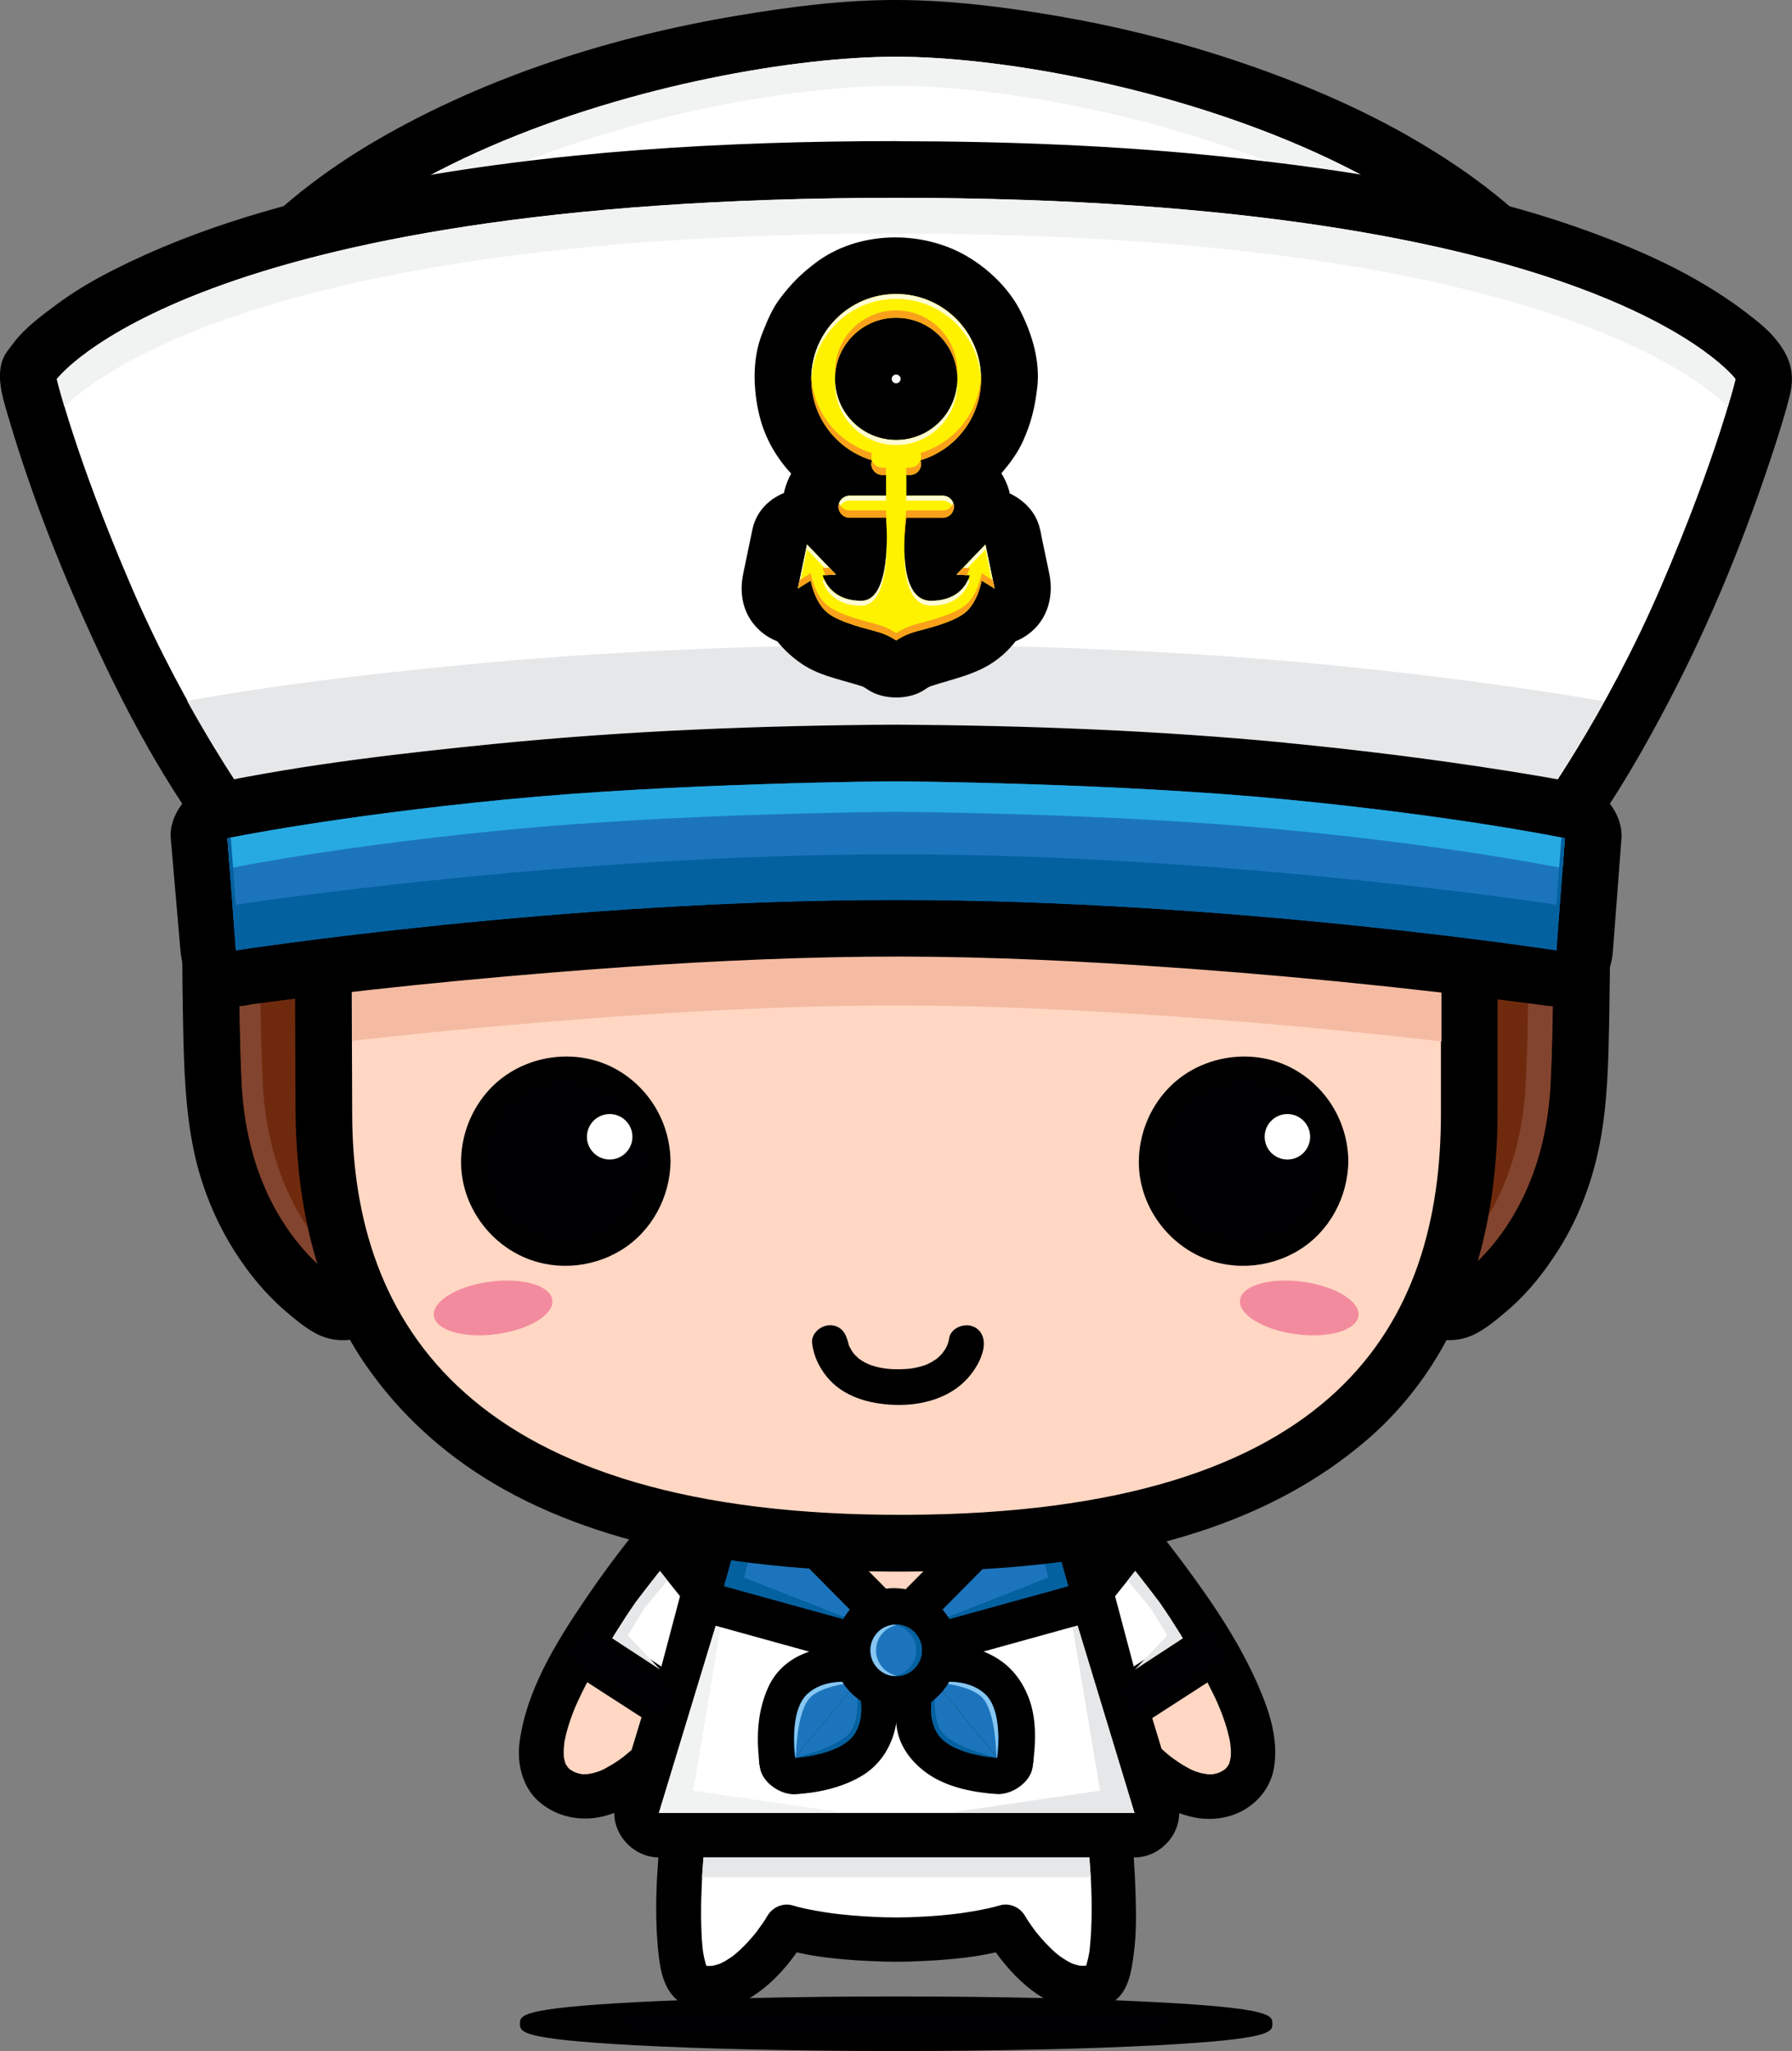 <?xml version="1.0" encoding="UTF-8"?>
<svg id="Layer_1" xmlns="http://www.w3.org/2000/svg" version="1.1" viewBox="0 0 286.05 327.36">
  <rect x="0" y="0" width="286.05" height="327.36" fill="#808080" stroke="none"/>
  <!-- Generator: Adobe Illustrator 29.6.1, SVG Export Plug-In . SVG Version: 2.1.1 Build 9)  -->
  <defs>
    <style>
      .st0 {
        fill: #86c6f2;
      }

      .st1 {
        fill: #ffd7c3;
      }

      .st2 {
        fill: #000002;
      }

      .st3 {
        fill: #fffcd2;
      }

      .st4 {
        fill: #0461a0;
      }

      .st5 {
        fill: #f1f2f2;
      }

      .st6 {
        fill: #f9a11b;
      }

      .st7 {
        fill: #f38b9e;
      }

      .st8 {
        fill: #6f2a0e;
      }

      .st9 {
        fill: #fff;
      }

      .st10 {
        fill: #fdc361;
      }

      .st11 {
        fill: #fde5d2;
      }

      .st12 {
        fill: #82442f;
      }

      .st13 {
        fill: #27aae1;
      }

      .st14 {
        fill: #e6e7e8;
      }

      .st15 {
        fill: #f4bba2;
      }

      .st16 {
        fill: #1c75bc;
      }

      .st17 {
        fill: #fff200;
      }
    </style>
  </defs>
  <g>
    <g>
      <g>
        <g>
          <path class="st10" d="M253.09,70.74c-5.51-44.03-78.47-61.69-110.07-61.69S38.51,26.71,33.01,70.74c-1.99,15.9,18.46,16.75,18.46,16.75l91.58-3.5,91.57,3.5s20.45-.84,18.47-16.75Z"/>
          <path d="M262.13,70.74c-.38-2.92-.79-5.79-1.59-8.63-.77-2.75-1.89-5.41-3.05-8.01-2.07-4.64-5-8.75-8.19-12.67-6.28-7.74-14.61-13.92-23.16-18.95-9.2-5.41-19.21-9.57-29.33-12.94-9.16-3.04-18.56-5.36-28.06-6.99C160.33,1.11,151.76.03,143.21,0c-8.5-.03-17.02,1.07-25.38,2.47-19.89,3.32-39.87,9.61-57.38,19.72-17.06,9.85-33.36,25.43-36.12,45.88-.51,3.8-.72,7.36.4,11.12.96,3.26,2.69,6.04,4.96,8.54,3.31,3.64,8.13,5.94,12.78,7.31,3.4,1,7.02,1.58,10.57,1.44,12.6-.48,25.21-.96,37.8-1.44,15.03-.57,30.07-1.15,45.1-1.72,2.38-.09,4.82-.36,7.19-.27,3.3.13,6.59.26,9.88.38,15.62.6,31.22,1.19,46.84,1.79,11.42.44,22.86.87,34.29,1.31.56.02,1.1-.02,1.66-.08,3.18-.34,6.35-.83,9.38-1.89,4.32-1.51,8.68-3.77,11.69-7.32,3.89-4.59,5.97-10.42,5.28-16.48-.29-2.5-.81-4.55-2.66-6.4-1.68-1.69-4.01-2.65-6.39-2.65s-4.7.96-6.4,2.65c-1.52,1.53-2.91,4.15-2.64,6.4.15,1.35.18,2.7,0,4.05.11-.8.22-1.61.32-2.41-.16,1.08-.43,2.11-.85,3.12.31-.72.61-1.44.91-2.16-.4.92-.9,1.77-1.51,2.57.47-.61.95-1.22,1.41-1.83-.73.93-1.58,1.75-2.52,2.47.62-.47,1.23-.94,1.84-1.41-1.27.95-2.65,1.72-4.11,2.34.72-.3,1.44-.61,2.16-.91-2.41,1.01-4.96,1.65-7.54,2,.8-.11,1.6-.21,2.4-.32-2.15.29-4.25.11-6.41.02-5.95-.22-11.89-.45-17.84-.68-16.4-.62-32.8-1.25-49.19-1.88-5.58-.22-11.17-.43-16.75-.63-1.59-.07-3.15-.14-4.74-.08-12.48.48-24.96.95-37.44,1.43-15.1.57-30.21,1.15-45.32,1.73-3.09.12-6.28.5-9.38.09.81.11,1.61.21,2.41.32-2.59-.35-5.13-.99-7.54-2,.72.31,1.44.61,2.16.91-1.45-.62-2.84-1.39-4.11-2.34.61.47,1.22.95,1.83,1.41-.93-.73-1.78-1.54-2.52-2.47.47.61.94,1.22,1.42,1.83-.6-.8-1.1-1.65-1.51-2.57.31.72.61,1.44.91,2.16-.42-1.01-.69-2.04-.85-3.12.11.8.21,1.61.32,2.41-.18-1.44-.14-2.88.04-4.32-.11.8-.21,1.61-.32,2.41.51-3.74,1.5-7.38,2.95-10.85-.29.72-.6,1.44-.91,2.16,1.64-3.85,3.81-7.44,6.37-10.75-.47.61-.94,1.22-1.41,1.83,3.48-4.46,7.61-8.37,12.08-11.83-.61.47-1.22.95-1.83,1.42,7.64-5.86,16.19-10.44,25.03-14.19-.72.3-1.44.61-2.16.92,14.8-6.24,30.55-10.37,46.45-12.52-.8.11-1.6.21-2.41.32,5.66-.76,11.37-1.27,17.09-1.28,5.71,0,11.43.52,17.09,1.28-.8-.1-1.61-.21-2.41-.32,15.91,2.15,31.68,6.28,46.48,12.52-.72-.31-1.44-.61-2.16-.92,8.86,3.75,17.41,8.33,25.05,14.19-.61-.47-1.22-.94-1.83-1.42,4.54,3.51,8.73,7.48,12.25,12.04-.47-.61-.95-1.22-1.42-1.83,2.49,3.25,4.61,6.77,6.21,10.54-.3-.72-.61-1.44-.91-2.16,1.45,3.47,2.45,7.12,2.96,10.85-.11-.8-.22-1.61-.33-2.41.02.09.02.18.04.27.32,2.5.79,4.53,2.64,6.4,1.7,1.69,4.01,2.65,6.4,2.65s4.71-.96,6.39-2.65c1.52-1.51,2.94-4.17,2.66-6.4Z"/>
        </g>
        <path class="st9" d="M253.09,70.74c-5.51-44.03-78.47-61.69-110.07-61.69S38.51,26.71,33.01,70.74c-1.99,15.9,18.46,16.75,18.46,16.75l91.58-3.5,91.57,3.5s20.45-.84,18.47-16.75Z"/>
        <path class="st14" d="M252.49,67.21c-3.45,9.6-17.87,10.2-17.87,10.2,0,0-37.33-4.8-91.57-4.8s-91.58,4.8-91.58,4.8c0,0-14.42-.59-17.86-10.2-.25,1.16-.44,2.34-.6,3.54-1.99,15.9,18.46,16.75,18.46,16.75l91.58-3.5,91.57,3.5s20.45-.84,18.47-16.75c-.15-1.2-.35-2.38-.6-3.53Z"/>
        <path class="st5" d="M143.01,13.7c31.54,0,104.24,17.59,110.03,61.4.21-1.31.24-2.76.04-4.35-5.5-44.03-78.46-61.69-110.07-61.69S38.51,26.71,33.01,70.74c-.2,1.59-.17,3.04.04,4.35C38.85,31.28,111.48,13.7,143.01,13.7Z"/>
      </g>
      <path class="st9" d="M210.34,38.62c-1.46,3.62-10.55,3.37-20.3-.56-9.74-3.94-16.46-10.06-15-13.69,1.47-3.62,10.56-3.37,20.3.56,9.75,3.94,16.46,10.06,15,13.69Z"/>
      <path class="st9" d="M219.04,41.32c0,1.72-1.4,3.12-3.11,3.12s-3.12-1.39-3.12-3.12,1.39-3.11,3.12-3.11,3.11,1.39,3.11,3.11Z"/>
    </g>
    <g>
      <g>
        <g>
          <path class="st1" d="M105.18,245.46s-27.84,33.07-15.75,40.2c12.08,7.13,28.99-23.77,28.99-23.77l-13.23-16.42Z"/>
          <path d="M102.67,242.95c-3.35,3.99-6.47,8.22-9.39,12.53-4.58,6.77-9.25,14.33-10.34,22.57-.45,3.38.42,7.15,3.05,9.47,3.2,2.83,7.69,3.41,11.65,1.98,4.13-1.49,7.6-4.41,10.62-7.53,3.09-3.18,5.79-6.76,8.3-10.41,1.75-2.55,3.43-5.17,4.92-7.88.84-1.52.48-3.01-.55-4.31-4.41-5.47-8.82-10.95-13.23-16.42-1.22-1.51-3.76-1.26-5.03,0-1.48,1.48-1.21,3.52,0,5.03,4.41,5.48,8.82,10.95,13.23,16.43-.18-1.44-.37-2.88-.55-4.31-.84,1.54-1.76,3.03-2.7,4.51-.97,1.53-1.98,3.04-3.02,4.52-.58.81-1.15,1.61-1.75,2.4-.15.2-.31.4-.46.61.57-.74.04-.04-.07.09-.37.47-.76.95-1.14,1.41-1.37,1.67-2.84,3.26-4.4,4.76-.71.69-1.47,1.34-2.24,1.96-.65.54.62-.47-.04.03-.19.15-.38.29-.57.42-.43.31-.88.6-1.34.88-.38.22-.77.44-1.16.65-.18.09-.38.19-.57.27-.7.32.79-.31.08-.03-.38.15-.76.27-1.15.38-.33.1-1.88.32-.58.17-.38.04-.75.05-1.13.05-.18,0-.37-.02-.56-.04,1.14.1.48.06.2.01-.37-.07-.73-.19-1.09-.32-.68-.24.79.37.13.05-.23-.11-.46-.24-.67-.38-.93-.57.44.43-.18-.12-.23-.2-.43-.43-.62-.67.81.99.14.15-.02-.16-.51-.93.22.75-.1-.27-.1-.3-.16-.61-.21-.92-.12-.65.11.97.04.3-.02-.17-.03-.33-.04-.5-.02-.35-.01-.69,0-1.04.01-.33.21-1.82.02-.52.25-1.72.77-3.41,1.37-5.03.17-.43.34-.85.51-1.28-.42,1.01.19-.43.31-.67.43-.96.91-1.92,1.4-2.86,1.92-3.71,4.17-7.25,6.54-10.7,1.06-1.54,2.15-3.05,3.25-4.54.46-.61.93-1.23,1.4-1.84.1-.14.21-.28.32-.42.42-.54-.54.71-.14.18.22-.29.44-.57.67-.85.69-.88,1.39-1.76,2.11-2.62,1.25-1.48,1.46-3.57,0-5.03-1.28-1.28-3.78-1.48-5.03,0Z"/>
        </g>
        <g>
          <path class="st9" d="M171.56,252.49h-57.01s-11.14,61.8-3.56,64.45c7.57,2.65,14.59-9.42,14.59-9.42,0,0,5.58,1.7,15.24,2h0c.73.03,1.48.04,2.23.04s1.51,0,2.23-.03h0c9.68-.3,15.25-2.01,15.25-2.01,0,0,7.02,12.07,14.59,9.42,7.57-2.65-3.57-64.45-3.57-64.45Z"/>
          <path d="M171.56,248.94h-57.01c-1.47,0-3.16,1.07-3.43,2.61-2.18,12.07-3.94,24.25-5.22,36.45-.77,7.39-1.56,14.99-.92,22.42.21,2.45.5,5.41,1.95,7.51,2.86,4.14,8.76,3.31,12.6,1.06,3.76-2.19,6.94-5.94,9.12-9.68-1.33.54-2.67,1.09-4.01,1.63,5.16,1.57,10.84,1.95,16.19,2.13-1.18-1.19-2.36-2.37-3.55-3.55h0c0,1.98,1.62,3.51,3.55,3.56,1.49.04,2.98.04,4.46,0,1.94-.05,3.56-1.58,3.56-3.56h0c-1.19,1.18-2.37,2.37-3.56,3.55,5.36-.18,11.04-.57,16.19-2.13-1.34-.54-2.68-1.09-4.01-1.63,1.7,2.9,3.97,5.68,6.57,7.83,3.76,3.12,9.91,5.61,14.19,1.96,2.01-1.71,2.43-4.83,2.75-7.27.42-3.12.39-6.29.29-9.43-.25-8.36-1.23-16.7-2.31-24.98-.95-7.2-2.02-14.38-3.23-21.55-.24-1.44-.48-2.89-.74-4.33-.34-1.91-2.63-2.96-4.37-2.48-1.99.55-2.82,2.46-2.48,4.37.69,3.8,1.3,7.61,1.89,11.43.6,3.83,1.16,7.65,1.68,11.49.12.88-.12-.82,0,.06.03.25.07.51.1.76.07.51.13,1.01.19,1.52.15,1.12.29,2.23.42,3.35.27,2.16.51,4.31.73,6.47.75,7.32,1.54,14.88.83,22.23-.03.31-.06.63-.1.94.18-1.38.03-.25-.03.07-.09.55-.21,1.1-.37,1.63-.06.22-.13.43-.21.64-.24.68.46-.97.08-.21-.08.16-.17.31-.27.46-.33.51.76-.83.16-.24-.43.42.93-.61.32-.27-.25.15-.73.25.61-.25-.27.1-.54.16-.81.23-.91.21.77-.05-.14.01-.27.02-.54,0-.8,0-.9-.04.78.15-.11-.02-.35-.07-.69-.18-1.03-.29-.87-.29.68.33-.16-.06-.25-.11-.49-.25-.73-.38-.48-.27-.95-.59-1.4-.91.7.5-.05-.05-.17-.14-.21-.18-.42-.36-.63-.55-.47-.43-.92-.89-1.36-1.35-.53-.56-1.02-1.15-1.5-1.74-.41-.52.46.61-.13-.18-.2-.27-.39-.54-.58-.8-.36-.51-.71-1.03-1.03-1.58-.79-1.35-2.49-2.1-4.01-1.63-1.26.38-2.57.63-3.86.87-.7.12-1.4.23-2.1.34-1.11.16.73-.09-.45.06-.51.07-1.02.12-1.52.18-2.11.23-4.24.36-6.37.43-1.93.07-3.55,1.57-3.55,3.55h0c1.18-1.18,2.37-2.37,3.55-3.54-1.48.04-2.97.04-4.46,0,1.19,1.18,2.37,2.36,3.56,3.55h0c0-1.99-1.62-3.49-3.56-3.56-2.12-.07-4.24-.21-6.36-.43-.38-.04-.77-.08-1.15-.13-.24-.03-.49-.06-.73-.1.36.05.33.05-.09-.01-.7-.1-1.4-.22-2.1-.34-1.29-.23-2.6-.48-3.86-.87-1.52-.46-3.22.29-4.01,1.63-.52.89-1.12,1.73-1.73,2.55-.48.64.51-.64,0,0-.16.19-.31.38-.46.57-.33.4-.69.79-1.04,1.18-.37.4-.76.79-1.16,1.16-.2.19-.42.38-.62.56-.12.11-1.09.86-.38.33-.45.33-.92.63-1.4.91-.24.14-.49.26-.73.38-.83.41.7-.25-.16.06-.25.09-.51.16-.77.23-.18.05-1.07.18-.1.06-.27.03-.54.04-.8.04-.18,0-.36,0-.54-.03.49.08.54.08.13,0-.71-.14-1.32-.57-.21.02-.62-.32.76.67.32.27-.57-.53.36.53.2.31-.12-.17-.21-.35-.31-.54-.39-.75.34.89.09.21-.09-.21-.15-.42-.22-.64-.16-.53-.27-1.08-.37-1.63-.05-.32-.21-1.46-.02-.07-.04-.31-.07-.62-.11-.94-.07-.74-.12-1.49-.15-2.25-.17-3.56-.02-7.15.21-10.71.26-4.22.68-8.43,1.14-12.64.24-2.15.5-4.3.78-6.46.07-.51.13-1.02.2-1.52.04-.25.07-.51.1-.76.12-.88-.11.82.01-.06.14-1.06.29-2.13.44-3.19.84-6,1.78-11.98,2.81-17.95.1-.59.21-1.19.31-1.78-1.14.87-2.29,1.74-3.42,2.61h57.01c4.58,0,4.58-7.11,0-7.11Z"/>
        </g>
        <g>
          <path class="st2" d="M201.89,323c0,1.74-26.34,3.15-58.84,3.15s-58.83-1.41-58.83-3.15,26.34-3.14,58.83-3.14,58.84,1.41,58.84,3.14Z"/>
          <path d="M143.05,327.36c-15.73,0-30.53-.33-41.67-.92-18.38-.99-18.38-2.12-18.38-3.44s0-2.45,18.38-3.43c11.14-.59,25.94-.92,41.67-.92s30.53.33,41.67.92c18.38.98,18.38,2.12,18.38,3.43s0,2.45-18.38,3.44c-11.14.59-25.94.92-41.67.92ZM88.79,323c7.71.97,26.71,1.94,54.26,1.94s46.55-.97,54.27-1.94c-7.71-.96-26.72-1.93-54.27-1.93s-46.55.97-54.26,1.93Z"/>
        </g>
        <g>
          <path class="st1" d="M181.24,245.46s27.84,33.07,15.76,40.2c-12.08,7.13-28.99-23.77-28.99-23.77l13.23-16.42Z"/>
          <path d="M178.72,247.98c.96,1.13,1.88,2.31,2.78,3.47.4.52-.55-.72-.14-.18.11.14.21.28.32.42.23.29.45.59.68.89.53.71,1.06,1.42,1.58,2.14,1.14,1.56,2.25,3.15,3.34,4.76,2.33,3.48,4.52,7.08,6.36,10.84.22.43.43.87.62,1.31.11.25.72,1.69.3.67.38.9.72,1.82,1.02,2.75.26.8.48,1.6.66,2.42.08.38.15.77.21,1.15-.2-1.29,0,.19.02.52.02.35.02.69,0,1.04,0,.17-.02.34-.04.5-.06.66.14-.96.04-.3-.05.31-.13.62-.21.92-.3,1.03.39-.67-.1.27-.15.3-.82,1.19-.02.16-.18.25-.4.46-.62.67-.59.55.75-.47-.17.12-.17.11-.33.2-.5.29-.85.46.52-.18-.05.04-.35.14-.72.24-1.09.32-.26.05-.95.12.2-.01-.19.02-.38.02-.56.04-.38.01-.76-.01-1.13-.05,1.28.12-.24-.07-.59-.17-.39-.1-.77-.24-1.15-.38-.71-.27.78.34.08.03-.2-.09-.38-.18-.58-.27-.87-.45-1.7-.97-2.49-1.53-.19-.13-.39-.28-.57-.42-.67-.49.62.5-.04-.03-.39-.3-.76-.62-1.13-.95-.83-.72-1.61-1.49-2.38-2.27-1.52-1.56-2.92-3.21-4.27-4.91-.11-.13-.65-.83-.07-.09-.16-.2-.31-.4-.47-.61-.3-.4-.6-.8-.9-1.21-.61-.84-1.21-1.68-1.79-2.53-.95-1.4-1.87-2.81-2.76-4.24-.7-1.13-1.39-2.28-2.03-3.44-.19,1.43-.36,2.87-.55,4.31,4.41-5.48,8.82-10.95,13.23-16.43,1.22-1.5,1.47-3.55,0-5.03-1.26-1.26-3.81-1.51-5.03,0-4.4,5.47-8.81,10.95-13.22,16.42-1.04,1.29-1.39,2.79-.56,4.31,2.82,5.14,6.23,10.03,9.94,14.57,4.88,5.99,12.67,13.96,21.26,11.61,3.65-1,6.6-3.98,7.22-7.76.61-3.78-.31-7.54-1.68-11.05-3.01-7.7-7.69-14.68-12.59-21.28-1.72-2.31-3.48-4.62-5.34-6.83-1.25-1.48-3.75-1.28-5.03,0-1.45,1.46-1.24,3.55,0,5.03Z"/>
        </g>
        <g>
          <g>
            <polygon class="st11" points="169.65 251.74 143.25 251.74 143.03 251.74 116.63 251.74 105.18 289.36 143.03 289.36 143.25 289.36 181.09 289.36 169.65 251.74"/>
            <path d="M169.65,244.63h-53.02c-3.23,0-5.93,2.18-6.85,5.22-3.65,11.99-7.3,23.97-10.94,35.96-.17.55-.33,1.1-.5,1.66-1.36,4.44,2.32,8.99,6.85,8.99h75.91c4.53,0,8.2-4.55,6.85-8.99-3.64-12-7.29-23.99-10.93-35.97-.17-.55-.33-1.11-.5-1.65-1.12-3.7-4.94-6.02-8.75-4.97-3.66,1.01-6.09,5.04-4.96,8.75,3.65,11.99,7.29,23.98,10.93,35.97.17.55.34,1.1.51,1.65,2.29-3,4.57-5.99,6.85-8.99h-75.91c2.28,3,4.57,6,6.85,8.99,3.65-11.98,7.3-23.97,10.94-35.96.16-.55.33-1.11.5-1.66-2.29,1.74-4.57,3.48-6.85,5.22h53.02c3.87,0,7.11-3.23,7.11-7.11s-3.24-7.11-7.11-7.11Z"/>
          </g>
          <polygon class="st9" points="169.65 251.74 143.25 251.74 143.03 251.74 116.63 251.74 105.18 289.36 143.03 289.36 143.25 289.36 181.09 289.36 169.65 251.74"/>
        </g>
        <polygon class="st5" points="116.14 253.23 105.18 289.36 135.01 289.36 110.66 285.8 116.14 253.23"/>
        <polygon class="st14" points="170.12 253.23 181.09 289.36 151.26 289.36 175.61 285.8 170.12 253.23"/>
        <polygon class="st14" points="174.11 299.61 112.05 299.61 112.31 296.44 173.85 296.44 174.11 299.61"/>
        <path class="st9" d="M96.79,263.02l8.16,5.33,3.6-13.58-3.21-4.03s-3.75,4.65-5.53,7.44c-1.78,2.79-3.02,4.85-3.02,4.85Z"/>
        <path class="st9" d="M189.76,263.02l-8.16,5.33-3.6-13.58,3.21-4.03s3.75,4.65,5.53,7.44c1.78,2.79,3.02,4.85,3.02,4.85Z"/>
        <g>
          <rect class="st2" x="95.85" y="257.15" width="6.91" height="19.73" transform="translate(-178.87 205.57) rotate(-57.14)"/>
          <path d="M105.96,276.39l-17.93-11.58,4.63-7.16,17.93,11.58-4.63,7.16ZM90.26,264.33l15.22,9.83,2.88-4.46-15.22-9.83-2.88,4.45Z"/>
        </g>
        <g>
          <rect class="st2" x="177.37" y="263.56" width="19.73" height="6.91" transform="translate(-114.92 144.3) rotate(-32.86)"/>
          <path d="M180.58,276.39l-4.63-7.16,17.93-11.58,4.62,7.16-17.93,11.58ZM178.18,269.7l2.88,4.46,15.22-9.83-2.87-4.45-15.23,9.83Z"/>
        </g>
        <polygon class="st14" points="105.34 250.74 101.39 255.82 97.71 261.48 105.4 266.51 100.22 261.02 102.85 256.72 106.53 252.26 105.34 250.74"/>
        <polygon class="st14" points="181.21 250.74 185.15 255.82 188.83 261.48 181.14 266.51 186.32 261.02 183.7 256.72 180.01 252.26 181.21 250.74"/>
      </g>
      <g>
        <path class="st1" d="M160.79,239.96c0,9.79-7.94,17.74-17.74,17.74s-17.74-7.95-17.74-17.74,7.94-17.74,17.74-17.74,17.74,7.94,17.74,17.74Z"/>
        <path d="M157.56,239.96c-.05,5.18-2.74,9.86-7.19,12.53-4.49,2.68-10.15,2.57-14.65,0-4.47-2.57-7.13-7.42-7.19-12.53-.05-5.16,2.81-9.91,7.19-12.53,4.49-2.69,10.16-2.57,14.65,0,4.47,2.56,7.14,7.42,7.19,12.53.04,4.16,6.5,4.17,6.47,0-.07-6.27-2.86-12.35-7.79-16.28-5.17-4.12-11.82-5.58-18.27-4.08-5.97,1.39-11.2,5.76-13.81,11.27-2.86,6-2.66,12.86.29,18.78,4.31,8.63,14.46,12.81,23.66,10.66,9.31-2.17,15.81-10.95,15.91-20.35.03-4.17-6.43-4.17-6.47,0Z"/>
      </g>
    </g>
    <g>
      <g>
        <g>
          <g>
            <polygon class="st11" points="119.21 240.31 115.59 253.16 138.11 259.38 119.21 240.31"/>
            <path d="M112.97,238.59c-1.2,4.28-2.4,8.56-3.61,12.84-.96,3.39,1.14,7.02,4.51,7.95,7.5,2.07,15.01,4.15,22.51,6.23,6.27,1.73,10.84-6.22,6.29-10.8-6.3-6.36-12.6-12.72-18.9-19.07-2.48-2.5-6.66-2.48-9.14,0-2.49,2.5-2.47,6.64,0,9.14,6.3,6.36,12.6,12.71,18.91,19.07,2.1-3.59,4.19-7.2,6.29-10.79-7.5-2.08-15.01-4.15-22.51-6.23,1.5,2.65,3.01,5.3,4.51,7.95,1.21-4.28,2.41-8.56,3.61-12.85.95-3.39-1.13-7.02-4.51-7.95-3.41-.94-6.99,1.13-7.96,4.52Z"/>
          </g>
          <polygon class="st16" points="119.21 240.31 115.59 253.16 138.11 259.38 119.21 240.31"/>
        </g>
        <polygon class="st4" points="138.11 259.38 115.59 253.16 119.21 240.31 121.25 242.34 118.77 251.79 138.11 259.38"/>
      </g>
      <g>
        <g>
          <g>
            <polygon class="st11" points="166.89 240.31 170.51 253.16 147.99 259.38 166.89 240.31"/>
            <path d="M160.66,242.03c1.2,4.28,2.41,8.56,3.61,12.85,1.51-2.65,3.01-5.3,4.51-7.95-7.5,2.08-15,4.15-22.51,6.23,2.1,3.6,4.19,7.2,6.28,10.79,6.31-6.36,12.6-12.71,18.91-19.07,2.48-2.5,2.5-6.64,0-9.14-2.48-2.48-6.66-2.5-9.14,0-6.3,6.36-12.6,12.71-18.9,19.07-4.54,4.58.02,12.53,6.29,10.8,7.5-2.08,15.01-4.16,22.51-6.23,3.38-.93,5.47-4.55,4.51-7.95-1.2-4.28-2.41-8.56-3.61-12.84-.95-3.39-4.54-5.45-7.96-4.52-3.38.93-5.46,4.56-4.51,7.95Z"/>
          </g>
          <polygon class="st16" points="166.89 240.31 170.51 253.16 147.99 259.38 166.89 240.31"/>
        </g>
        <polygon class="st4" points="147.99 259.38 170.51 253.16 166.89 240.31 164.85 242.34 167.33 251.79 147.99 259.38"/>
      </g>
    </g>
    <g>
      <g>
        <g>
          <path class="st11" d="M38.99,109.79s-1.56,39.07-.42,62.99c1.15,23.93,16.3,32.18,16.3,32.18v-70.21l-15.89-24.96Z"/>
          <path d="M29.95,109.79c-.72,17.95-1.09,35.94-.72,53.9.14,6.66.33,13.33,1.69,19.88,1.17,5.64,3.42,11.25,6.51,16.11,2.18,3.43,4.84,6.73,7.93,9.4,1.53,1.32,3.16,2.71,4.95,3.69,5.97,3.27,13.61-.81,13.61-7.81v-70.13c0-3.04-1.45-4.98-2.93-7.32-1.85-2.9-3.7-5.8-5.55-8.71-2.88-4.52-5.76-9.04-8.63-13.57-2.64-4.15-8-5.81-12.38-3.24-4.13,2.42-5.89,8.21-3.24,12.38,5.29,8.32,10.58,16.64,15.88,24.96-.42-1.52-.83-3.04-1.24-4.56v70.21c4.53-2.6,9.07-5.21,13.61-7.81-.72-.4-1.4-.9-2.05-1.41.61.47,1.22.94,1.83,1.42-2.16-1.68-4.06-3.65-5.74-5.81.47.61.94,1.22,1.41,1.84-1.99-2.6-3.62-5.44-4.91-8.46.29.72.6,1.44.91,2.16-1.61-3.83-2.63-7.84-3.19-11.94.11.8.21,1.61.32,2.41-.76-5.93-.7-12.01-.79-17.98-.08-6.15-.05-12.31.02-18.46.11-9.37.34-18.74.66-28.1.04-1.01.07-2.02.12-3.03.2-4.93-4.27-9.04-9.05-9.04-5.08,0-8.84,4.12-9.04,9.04Z"/>
        </g>
        <path class="st8" d="M38.99,106.3s-1.56,42.56-.42,66.48c1.15,23.93,16.3,32.18,16.3,32.18v-70.21l-15.89-28.46Z"/>
        <path class="st12" d="M41.94,172.78c-.89-18.58-.14-48.4.23-60.79l-3.17-5.69s-1.56,42.56-.42,66.48c1.15,23.93,16.3,32.18,16.3,32.18v-2.48c-4.53-3.96-12.14-13.02-12.94-29.7Z"/>
      </g>
      <g>
        <g>
          <path class="st11" d="M247.1,109.79s1.57,39.07.41,62.99c-1.14,23.93-16.29,32.18-16.29,32.18v-70.21l15.88-24.96Z"/>
          <path d="M238.05,109.79c.72,17.95,1.09,35.94.72,53.9-.09,4.55-.13,9.15-.71,13.67.11-.8.22-1.61.32-2.41-.55,4.11-1.58,8.11-3.18,11.94.3-.73.61-1.44.91-2.16-1.29,3.01-2.92,5.85-4.91,8.46.47-.62.94-1.22,1.42-1.84-1.67,2.15-3.58,4.13-5.73,5.81.61-.47,1.22-.94,1.83-1.42-.66.5-1.33,1.01-2.06,1.41,4.54,2.6,9.08,5.21,13.62,7.81v-70.21c-.42,1.52-.83,3.04-1.24,4.56,5.29-8.32,10.59-16.64,15.88-24.96,2.65-4.16.88-9.96-3.25-12.38-4.38-2.56-9.74-.91-12.38,3.24-3.28,5.17-6.58,10.34-9.87,15.5-1.77,2.78-3.54,5.56-5.3,8.34-1.11,1.75-1.95,3.44-1.95,5.69v70.21c0,7,7.64,11.08,13.61,7.81,1.84-1.01,3.5-2.44,5.07-3.79,3.19-2.75,5.87-6.2,8.09-9.75,3.16-5.06,5.33-10.91,6.44-16.77,1.28-6.65,1.37-13.45,1.5-20.2.33-17.48-.05-35.01-.75-52.48-.2-4.93-3.96-9.04-9.04-9.04-4.78,0-9.24,4.12-9.05,9.04Z"/>
        </g>
        <path class="st8" d="M247.1,106.3s1.57,42.56.41,66.48c-1.14,23.93-16.29,32.18-16.29,32.18v-70.21l15.88-28.46Z"/>
        <path class="st12" d="M247.1,106.3l-3.74,6.71c.38,12.94,1.07,41.68.2,59.77-.76,15.96-7.76,24.94-12.33,29.16v3.02s15.15-8.25,16.29-32.18c1.15-23.92-.41-66.48-.41-66.48Z"/>
      </g>
    </g>
    <g>
      <g>
        <path class="st11" d="M56.22,91.8c-.32,12.43,0,85.92,0,85.92,0,33.39,18.71,64.35,88.44,64.06,69.02-.29,85.35-30.67,85.35-64.06v-85.92H56.22Z"/>
        <path d="M47.17,91.8c-.36,14.6-.15,29.22-.12,43.83.02,13.75.06,27.5.12,41.25.06,14.32,2.91,28.93,11.16,40.91,5.35,7.77,12.31,14.12,20.41,18.94,9.33,5.55,19.95,8.99,30.56,11.05,14.28,2.77,28.96,3.45,43.47,2.87,12.94-.52,26.11-2.13,38.46-6.12,9.93-3.21,19.15-7.96,27.06-14.79,6.1-5.26,11.12-12.07,14.35-19.44,3.55-8.1,5.41-16.4,6.12-25.21.32-3.86.29-7.73.29-11.6v-81.69c0-4.93-4.11-9.05-9.04-9.05H56.22c-4.94,0-9.05,4.12-9.05,9.05s4.12,9.05,9.05,9.05h173.79c-3.02-3.02-6.03-6.03-9.05-9.05v77.12c0,6.79.16,13.6-.73,20.34.12-.8.21-1.6.33-2.4-.74,5.45-2.07,10.81-4.2,15.88.31-.72.61-1.45.91-2.16-1.67,3.95-3.82,7.67-6.43,11.07.47-.61.94-1.22,1.42-1.83-2.62,3.36-5.64,6.34-8.99,8.96.61-.47,1.22-.94,1.83-1.41-4.32,3.34-9.1,6-14.12,8.14.72-.31,1.44-.61,2.16-.92-8.57,3.61-17.7,5.69-26.89,6.94.8-.1,1.6-.22,2.4-.32-16.24,2.17-33.04,2.19-49.3.05.81.11,1.61.22,2.41.33-9.36-1.26-18.65-3.38-27.39-7.04.72.3,1.45.61,2.17.91-5.25-2.22-10.26-5-14.79-8.47.61.47,1.22.94,1.84,1.42-3.53-2.73-6.72-5.87-9.46-9.39.47.61.94,1.22,1.41,1.83-2.69-3.49-4.91-7.31-6.63-11.36.3.72.61,1.44.91,2.16-2.11-5.02-3.46-10.32-4.2-15.71.11.8.22,1.6.32,2.4-.6-4.53-.67-9.06-.69-13.62-.02-6.28-.05-12.56-.06-18.84-.05-17.53-.1-35.06-.04-52.59.01-3.82.02-7.65.12-11.47.12-4.93-4.21-9.05-9.05-9.05s-8.92,4.12-9.05,9.05Z"/>
      </g>
      <path class="st1" d="M56.22,91.8c-.32,12.43,0,85.92,0,85.92,0,33.39,18.71,64.35,88.44,64.06,69.02-.29,85.35-30.67,85.35-64.06v-85.92H56.22Z"/>
    </g>
    <g>
      <g>
        <g>
          <g>
            <g>
              <g>
                <path class="st11" d="M126.93,280.51s0,.04,0,.04c0,0,7.53-.4,9.62-4.03,1.74-3.03.57-6.74.13-7.89l-9.76,11.88Z"/>
                <path d="M121.32,282.05s0,.03,0,.05c.37,2.41,3.26,4.4,5.61,4.27,3.59-.2,7.34-1.02,10.47-2.83,5.7-3.29,7.06-10.57,4.89-16.44-.73-1.95-1.97-3.49-4.06-4.06-1.85-.5-4.38-.05-5.66,1.5-3.25,3.95-6.51,7.91-9.76,11.87-2.01,2.45-2.41,5.82,0,8.23,2.07,2.08,6.21,2.45,8.22,0,3.26-3.96,6.51-7.92,9.76-11.87-3.25-.86-6.48-1.72-9.72-2.57.23.61.4,1.24.54,1.88.35,1.59-.05-.94.02.18.04.4-.12,2.13.12.38-.05.39-.66,1.99-.03.57-.1.21-.21.41-.34.6.67-.82.81-1.01.43-.56-.32.37-1.38,1.07.17-.05-.38.27-.79.48-1.2.69-.88.45,1.49-.56.09-.04-.35.13-.71.24-1.07.34-.67.19-1.34.33-2.03.46-.28.05-.57.09-.86.14,2.22-.32,1.19-.16.69-.1-.23.03-.46.04-.69.05,1.87,1.43,3.74,2.85,5.61,4.27v-.04c-.48-3.14-4.37-4.83-7.16-4.06-3.32.91-4.54,4.02-4.06,7.15Z"/>
              </g>
              <g>
                <path class="st11" d="M126.93,280.5h-.04s-1.06-7.46,2.08-10.22c2.63-2.29,6.5-1.86,7.72-1.65l-9.76,11.87Z"/>
                <path d="M126.93,274.69s-.03,0-.04,0c1.87,1.42,3.73,2.84,5.61,4.26.46,3.32.07.1.05-.72-.02-.69,0-1.39.05-2.08.03-.47.25-1.91-.05.12.07-.48.18-.95.31-1.41.13-.46.71-1.72-.09.08.14-.34.33-.64.54-.94-.66.81-.8,1.01-.4.58.38-.34.24-.25-.39.26.21-.14.42-.27.64-.38,1.12-.63-1.26.44-.06.04.43-.15.88-.23,1.34-.31-1.89.32-.45.1.02.08.36,0,.72.01,1.08.03.16.01.31.03.46.04.95.1-1.66-.24-.84-.11-.85-3.24-1.71-6.48-2.57-9.72-3.25,3.96-6.51,7.92-9.76,11.87-2.01,2.45-2.4,5.82,0,8.23,2.08,2.08,6.21,2.45,8.23,0,3.25-3.96,6.5-7.91,9.76-11.87,1.36-1.64,2.09-3.5,1.5-5.65-.49-1.79-2.12-3.75-4.06-4.06-5.81-.95-12.94.31-15.64,6.29-1.83,4.06-1.92,8.4-1.31,12.73.34,2.46,3.28,4.35,5.61,4.27h.04c3.17-.11,5.82-2.56,5.82-5.81s-2.64-5.92-5.82-5.81Z"/>
              </g>
            </g>
            <g>
              <path class="st16" d="M126.93,280.51s0,.04,0,.04c0,0,7.53-.4,9.62-4.03,1.74-3.03.57-6.74.13-7.89l-9.76,11.88Z"/>
              <path class="st4" d="M135.99,276.07c-1.63,2.82-9.06,4.44-9.06,4.44,0,.03,0,.04,0,.04,0,0,7.53-.4,9.62-4.03,1.74-3.03.57-6.74.13-7.89,0,0,.76,4.94-.69,7.44Z"/>
              <path class="st16" d="M126.93,280.5h-.04s-1.06-7.46,2.08-10.22c2.63-2.29,6.5-1.86,7.72-1.65l-9.76,11.87Z"/>
            </g>
          </g>
          <path class="st0" d="M129.47,270.8c-2.42,2.19-2.42,9.8-2.42,9.8-.02,0-.03,0-.03,0,0,0-1.2-7.44,1.89-10.25,2.58-2.34,6.46-1.98,7.68-1.8,0,0-4.98.31-7.12,2.25Z"/>
        </g>
        <g>
          <g>
            <g>
              <g>
                <path class="st11" d="M159.17,280.51s0,.04,0,.04c0,0-7.53-.4-9.62-4.03-1.74-3.03-.57-6.74-.13-7.89l9.76,11.88Z"/>
                <path d="M153.56,278.96s0,.03,0,.04c1.88-1.43,3.75-2.85,5.61-4.27-.18,0-.36-.02-.55-.04-.2-.03-.41-.05-.62-.07,2.3.28,1.05.14.53.06-.66-.11-1.32-.26-1.98-.43-.36-.09-.71-.21-1.06-.32-.18-.06-.35-.13-.53-.19-1.04-.38,1.35.61.35.14-.34-.16-.66-.35-.97-.54-.83-.51,1.17,1.06.12.08-1.03-.96.6.94.11.17-.29-.58-.27-.51.07.22-.09-.25-.17-.52-.23-.79-.11-.65-.09-.53.05.37-.01-.26-.02-.52-.02-.77,0-.25.02-.5.05-.75-.15.96-.17,1.13-.07.51.13-.75.35-1.49.61-2.21-3.24.85-6.48,1.71-9.72,2.57,3.26,3.95,6.51,7.91,9.76,11.87,2.01,2.45,6.15,2.08,8.23,0,2.4-2.41,2.01-5.78,0-8.23-3.26-3.96-6.51-7.92-9.76-11.87-1.28-1.56-3.8-2.01-5.65-1.5-2.1.58-3.34,2.12-4.07,4.06-1.04,2.81-1.09,5.7-.68,8.64.45,3.32,2.81,6.09,5.57,7.8,3.02,1.87,6.98,2.63,10.48,2.83,2.34.13,5.24-1.85,5.61-4.27,0-.02,0-.03,0-.05.47-3.13-.74-6.24-4.06-7.15-2.78-.77-6.67.92-7.16,4.06Z"/>
              </g>
              <g>
                <path class="st11" d="M159.17,280.5h.05s1.06-7.46-2.09-10.22c-2.63-2.29-6.5-1.86-7.71-1.65l9.76,11.87Z"/>
                <path d="M159.17,286.31h.05c2.31.08,5.26-1.81,5.61-4.27.51-3.72.72-7.8-.73-11.34-1.53-3.74-4.12-6.14-7.98-7.43-2.66-.88-5.54-.69-8.24-.25-1.94.31-3.57,2.27-4.06,4.06-.59,2.15.13,4.01,1.49,5.65,3.26,3.96,6.51,7.92,9.76,11.87,2.02,2.45,6.15,2.08,8.23,0,2.41-2.4,2.01-5.78,0-8.23-3.25-3.95-6.5-7.91-9.76-11.87-.85,3.24-1.71,6.48-2.56,9.72.75-.13-1.94.22-.63.09.35-.04.69-.05,1.03-.05.41,0,.81.01,1.22.04-1.91-.14-.39-.04.1.08.23.06.45.13.67.21-.83-.38-.96-.43-.4-.15.22.11.43.24.64.38-.63-.51-.76-.6-.39-.26.67.62-.86-1.35-.11-.13.77,1.26-.4-1.29.08.14.12.37.2.74.29,1.11.32,1.52-.11-1.13,0-.12.09.8.11,1.61.1,2.41,0,.85-.43,4.31.04.96,1.87-1.42,3.74-2.85,5.61-4.26-.02,0-.03,0-.05,0-3.17-.11-5.82,2.72-5.82,5.81,0,3.25,2.65,5.7,5.82,5.81Z"/>
              </g>
            </g>
            <g>
              <path class="st16" d="M159.17,280.51s0,.04,0,.04c0,0-7.53-.4-9.62-4.03-1.74-3.03-.57-6.74-.13-7.89l9.76,11.88Z"/>
              <path class="st4" d="M150.1,276.07c1.63,2.82,9.06,4.44,9.06,4.44,0,.03,0,.04,0,.04,0,0-7.53-.4-9.62-4.03-1.74-3.03-.57-6.74-.13-7.89,0,0-.75,4.94.69,7.44Z"/>
              <path class="st16" d="M159.17,280.5h.05s1.06-7.46-2.09-10.22c-2.63-2.29-6.5-1.86-7.71-1.65l9.76,11.87Z"/>
            </g>
          </g>
          <path class="st0" d="M156.64,270.8c2.41,2.19,2.41,9.8,2.41,9.8.03,0,.05,0,.05,0,0,0,1.2-7.44-1.9-10.25-2.58-2.34-6.46-1.98-7.68-1.8,0,0,4.98.31,7.12,2.25Z"/>
        </g>
      </g>
      <g>
        <g>
          <path class="st11" d="M147.16,263.41c0,2.27-1.85,4.12-4.12,4.12s-4.11-1.85-4.11-4.12,1.84-4.12,4.11-4.12,4.12,1.84,4.12,4.12Z"/>
          <path d="M141.35,263.41c-.05,1.27.34-1.37-.02-.18.1-.25.21-.51.31-.77-.32.52-.21.39.33-.37-.77.89,1.14-.7.13-.09.89-.33,1.04-.4.45-.21.98-.09,1.16-.11.51-.07-1.24.05,1.33.33.18-.03.27.11.52.21.78.31-.51-.33-.39-.21.37.33-.89-.77.7,1.14.09.13.33.89.4,1.04.21.45.09.98.11,1.15.08.51-.05-1.25-.33,1.33.02.18-.1.26-.21.51-.31.78.32-.51.22-.39-.33.37.76-.89-1.14.7-.13.09-.89.33-1.04.4-.45.21-.98.08-1.15.11-.51.07,1.24-.05-1.33-.32-.18.03-.26-.1-.52-.21-.78-.31.51.32.39.22-.36-.33.89.76-.7-1.14-.09-.13-.34-.88-.4-1.04-.21-.45-.09-.98-.11-1.15-.08-.51.14,3.17,2.54,5.81,5.82,5.81,3.07,0,5.95-2.64,5.81-5.81-.23-5.57-4.36-9.69-9.93-9.93-5.56-.23-9.71,4.72-9.93,9.93-.24,5.56,4.72,9.71,9.93,9.93,5.56.24,9.71-4.72,9.93-9.93.14-3.17-2.75-5.82-5.81-5.82-3.27,0-5.68,2.65-5.82,5.82Z"/>
        </g>
        <path class="st16" d="M147.16,263.41c0,2.27-1.85,4.12-4.12,4.12s-4.11-1.85-4.11-4.12,1.84-4.12,4.11-4.12,4.12,1.84,4.12,4.12Z"/>
        <path class="st0" d="M139.84,263.41c0-2.12,1.6-3.87,3.65-4.09-.14-.02-.29-.03-.44-.03-2.28,0-4.11,1.84-4.11,4.12s1.84,4.12,4.11,4.12c.16,0,.31-.02.44-.03-2.05-.22-3.65-1.97-3.65-4.09Z"/>
        <path class="st4" d="M146.26,263.41c0-2.12-1.6-3.87-3.67-4.09.15-.02.3-.03.45-.03,2.27,0,4.12,1.84,4.12,4.12s-1.85,4.12-4.12,4.12c-.15,0-.3-.02-.45-.03,2.06-.22,3.67-1.97,3.67-4.09Z"/>
      </g>
    </g>
    <g>
      <g>
        <path class="st10" d="M143.11,31.57C30.55,31.57,9.07,60.5,9.07,60.5c0,0,2.91,12.22,11.89,33.11,8.98,20.88,19.77,35.6,19.77,35.6,0,0,53.83-12.79,102.33-12.79s102.32,12.79,102.32,12.79c0,0,10.79-14.72,19.77-35.6,8.98-20.88,11.89-33.11,11.89-33.11,0,0-21.36-28.93-133.92-28.93Z"/>
        <path d="M143.11,22.52c-27.44.01-55.09,1.56-82.08,6.78-14.68,2.83-29.32,6.93-42.71,13.68-3.26,1.64-6.44,3.49-9.36,5.67-2.01,1.5-4.1,3.04-5.81,4.9-.69.74-1.3,1.61-1.9,2.39-2.37,3.12-.85,7.43.14,10.8,3.76,12.79,8.79,25.36,14.45,37.43,4.8,10.25,10.36,20.46,17.07,29.61.81,1.36,1.89,2.44,3.25,3.25,2.14,1.25,4.58,1.48,6.97.91,16.18-3.84,32.69-6.59,49.17-8.82-.81.11-1.61.22-2.4.32,15.28-2.05,30.65-3.5,46.07-3.88,15.68-.39,31.36.59,46.95,2.27,4.43.48,8.86,1.03,13.28,1.62-.81-.11-1.61-.21-2.41-.32,16.47,2.23,32.98,4.97,49.17,8.82,1.6.44,3.2.44,4.81,0,2.45-.68,3.95-2.18,5.41-4.16,4.96-6.78,9.19-14.19,13.09-21.62,6.92-13.16,12.58-27.15,17.15-41.3.81-2.54,1.61-5.09,2.26-7.68.99-3.92-.14-6.58-2.45-9.31-.93-1.11-2.06-2.07-3.19-2.97-7.96-6.39-17.16-10.62-26.72-14.08-18.33-6.62-37.89-9.68-57.2-11.74-17.6-1.88-35.32-2.54-53.01-2.55-4.93,0-9.04,4.12-9.04,9.05s4.11,9.04,9.04,9.04c20.97.01,41.97.94,62.76,3.71-.8-.11-1.61-.22-2.4-.32,16.93,2.28,34.03,5.65,49.91,12.12.42.17.85.35,1.28.53-.72-.3-1.44-.61-2.17-.91,5.62,2.38,11.18,5.17,16.03,8.91-.62-.47-1.23-.95-1.83-1.42,1.39,1.07,2.85,2.24,3.93,3.65-.48-.61-.95-1.22-1.42-1.84,0,.01.01.02.02.03-.31-2.33-.61-4.65-.91-6.97-.64,2.68-1.48,5.33-2.33,7.95-2.48,7.71-5.4,15.29-8.54,22.75.3-.72.61-1.44.91-2.16-3.96,9.37-8.53,18.44-13.76,27.16-2.21,3.69-4.5,7.37-7.04,10.85,3.41-1.38,6.81-2.77,10.21-4.16-17.53-4.16-35.43-7.01-53.3-9.36-15.33-2.03-30.78-3.41-46.25-3.7-15.66-.29-31.32.77-46.87,2.51-20.88,2.33-41.75,5.66-62.24,10.37-.27.06-.53.12-.8.18,3.41,1.39,6.81,2.78,10.22,4.16-2.48-3.39-4.7-6.97-6.87-10.55-5.32-8.8-9.92-17.99-13.92-27.46.3.72.61,1.44.91,2.16-3.11-7.38-5.99-14.87-8.46-22.5-.88-2.71-1.75-5.44-2.41-8.2-.3,2.33-.6,4.65-.91,6.97,0,0,.01-.01.01-.02-.47.61-.93,1.22-1.41,1.83,1.07-1.39,2.52-2.54,3.89-3.6-.62.47-1.22.94-1.84,1.42,4.88-3.76,10.47-6.57,16.12-8.95-.73.3-1.44.61-2.17.91,15.41-6.48,32.03-9.92,48.51-12.27.91-.13,1.82-.25,2.74-.38-.8.11-1.6.21-2.4.32,20.79-2.77,41.81-3.7,62.77-3.71,4.94,0,9.05-4.11,9.05-9.04s-4.11-9.05-9.05-9.05Z"/>
      </g>
      <path class="st9" d="M143.11,31.57C30.55,31.57,9.07,60.5,9.07,60.5c0,0,2.91,12.22,11.89,33.11,8.98,20.88,19.77,35.6,19.77,35.6,0,0,53.83-12.79,102.33-12.79s102.32,12.79,102.32,12.79c0,0,10.79-14.72,19.77-35.6,8.98-20.88,11.89-33.11,11.89-33.11,0,0-21.36-28.93-133.92-28.93Z"/>
      <path class="st5" d="M143.11,37.28c98.06,0,126.91,21.96,132.7,27.62.86-2.86,1.22-4.37,1.22-4.37,0,0-21.36-28.94-133.92-28.94S9.07,60.53,9.07,60.53c0,0,.36,1.51,1.21,4.37,5.81-5.65,34.75-27.63,132.83-27.63Z"/>
    </g>
    <path class="st14" d="M249.92,110.92c-12.77-2.02-25.62-3.6-38.49-4.86-22.7-2.19-45.59-3.03-68.39-3.17,0,0-.02,0-.03,0h-.05s-.02,0-.04,0c-23.54.14-47.18,1.05-70.61,3.39-14.15,1.41-28.41,3.04-42.44,5.59,2.9,5.23,5.54,9.5,7.49,12.49,13.68-2.64,27.62-4.24,41.45-5.62,21.27-2.12,42.74-2.95,64.12-3.08h.09c20.71.13,41.49.9,62.1,2.88,11.68,1.14,23.35,2.58,34.95,4.41,2.84.45,5.67.91,8.5,1.43,1.95-2.98,4.59-7.24,7.48-12.46-2.04-.34-4.09-.68-6.15-1Z"/>
    <path class="st15" d="M182.04,151.41c-14.54-.94-29.11-1.53-43.68-1.37-14.55.16-29.1.92-43.62,2.01-12.86.97-25.72,2.16-38.54,3.62,0,3.71.02,7.24.03,10.46,12.81-1.46,25.66-2.65,38.51-3.62,14.51-1.09,29.06-1.85,43.62-2.01,14.57-.15,29.15.43,43.68,1.38,16.05,1.04,32.07,2.49,48.05,4.34v-10.46c-15.97-1.85-32-3.31-48.05-4.34Z"/>
    <g>
      <g>
        <path class="st10" d="M157.3,86.9l-4.61,4.81,2.1.12s-.83,4.07-6.15,4.07c-5.98,0-3.96-13.27-3.96-13.27h5.84c.97,0,1.75-.79,1.75-1.75s-.79-1.76-1.75-1.76h-5.84v-3.31h.6c.97,0,1.75-.79,1.75-1.76,0-.21-.03-.4-.1-.59,5.6-1.67,9.68-6.85,9.68-12.99,0-7.48-6.06-13.55-13.55-13.55s-13.55,6.07-13.55,13.55c0,6.14,4.09,11.32,9.68,12.99-.06.19-.1.38-.1.59,0,.97.79,1.76,1.76,1.76h.59v3.31h-5.84c-.97,0-1.75.79-1.75,1.76s.79,1.75,1.75,1.75h5.84s1.22,13.27-3.95,13.27-6.16-4.07-6.16-4.07l2.11-.12-4.61-4.81-1.46,7.03,2.04-1.26s.62,3.52,2.73,5.17c2.12,1.65,6.56,2.57,8.17,3.07,1.6.49,2.75,1.31,2.75,1.31,0,0,1.15-.82,2.75-1.31,1.61-.49,6.06-1.42,8.17-3.07,2.12-1.65,2.73-5.17,2.73-5.17l2.05,1.26-1.46-7.03ZM133.29,60.47c0-5.39,4.37-9.76,9.76-9.76s9.77,4.37,9.77,9.76-4.37,9.76-9.77,9.76-9.76-4.37-9.76-9.76Z"/>
        <g>
          <path d="M150.89,80.51c-1.54,1.61-3.07,3.2-4.61,4.81-2.25,2.34-3.2,5.64-2.33,8.8,1.12,4.04,4.68,6.42,8.73,6.64.7.04,1.4.07,2.1.11-2.91-3.81-5.82-7.63-8.73-11.45-.05.23-.13.45-.22.67.3-.73.6-1.45.91-2.17-.18.4-.4.78-.66,1.13.47-.61.94-1.22,1.41-1.83-.27.34-.57.64-.9.93.61-.47,1.21-.94,1.83-1.42-.43.32-.86.58-1.35.8.72-.31,1.44-.61,2.16-.92-.61.24-1.22.39-1.86.48.8-.11,1.61-.22,2.41-.32-.52.06-1.03.09-1.56.05.8.11,1.6.21,2.4.32-.31-.05-.61-.12-.91-.23.72.3,1.44.61,2.16.91-.22-.1-.42-.21-.62-.35.61.47,1.22.94,1.82,1.41-.28-.23-.54-.48-.76-.77.47.61.94,1.22,1.42,1.83-.27-.38-.48-.77-.68-1.2.31.72.61,1.44.92,2.16-.36-.89-.57-1.83-.71-2.78.11.8.22,1.6.33,2.41-.34-2.56-.24-5.18.1-7.73-.1.8-.21,1.6-.32,2.41,0-.06.02-.13.02-.19-2.9,2.22-5.81,4.43-8.72,6.64h4.62c1.32,0,2.71.04,3.98-.36,1.88-.58,3.82-1.51,5.08-3.06,1.93-2.33,2.66-4.38,2.96-7.38.28-2.75-1.29-5.38-2.96-7.38-1.27-1.55-3.21-2.48-5.08-3.06-1.26-.39-2.66-.36-3.98-.36h-4.62c3.03,3.01,6.03,6.03,9.05,9.05v-3.31c-3.01,3.01-6.02,6.03-9.05,9.04,3.13,0,5.58-.98,7.98-2.95,3.08-2.55,4-7.12,2.99-10.84-2.11,3.71-4.21,7.42-6.32,11.12,4.02-1.25,7.87-3.47,10.61-6.72,1.33-1.58,2.56-3.23,3.4-5.12,1.29-2.91,1.84-5.2,2.23-8.38.53-4.23-.81-8.67-2.72-12.39-1.86-3.6-5.11-6.7-8.57-8.71-7.25-4.2-17.35-4.02-24.11,1.12-2.32,1.76-3.85,3.29-5.61,5.61-1.32,1.73-2.1,3.67-2.9,5.69-1.58,4-1.44,8.75-.47,12.88,1.8,7.73,8.19,13.71,15.6,16.03-2.11-3.71-4.21-7.41-6.32-11.12-.47,1.73-.61,4-.07,5.75.65,2.11,1.42,3.2,2.81,4.88,1.92,2.33,5.36,3.16,8.23,3.16-3.02-3.01-6.03-6.03-9.05-9.04v3.31c3.01-3.01,6.03-6.03,9.05-9.05h-4.62c-1.32,0-2.71-.03-3.98.36-1.88.58-3.82,1.51-5.09,3.06-1.92,2.34-2.64,4.38-2.95,7.38-.27,2.74,1.3,5.37,2.95,7.38,1.28,1.55,3.22,2.48,5.09,3.06,1.27.4,2.66.36,3.98.36h4.62c-3.02-3.01-6.03-6.03-9.05-9.04.22,2.47.19,5.01-.13,7.47.1-.8.21-1.61.32-2.41-.16,1.13-.4,2.25-.82,3.31.3-.72.6-1.44.91-2.16-.2.48-.45.93-.77,1.35.47-.61.94-1.21,1.41-1.83-.19.23-.39.43-.62.62.61-.48,1.22-.95,1.83-1.41-.18.13-.37.24-.58.33.72-.3,1.43-.61,2.16-.91-.22.09-.43.14-.66.17.8-.1,1.59-.21,2.4-.32-.51.04-1.01,0-1.51-.05.8.11,1.6.22,2.4.32-.65-.1-1.25-.24-1.87-.48.73.3,1.44.61,2.16.92-.49-.22-.92-.48-1.35-.8.61.48,1.22.95,1.84,1.42-.34-.28-.63-.58-.9-.93.47.61.93,1.22,1.41,1.83-.27-.36-.48-.73-.66-1.13.3.72.61,1.44.91,2.17-.08-.22-.17-.44-.22-.67-2.9,3.82-5.81,7.63-8.72,11.45.7-.04,1.4-.07,2.11-.11,3.23-.18,6.13-1.62,7.81-4.48,2.08-3.57,1.4-8.03-1.42-10.96-1.54-1.6-3.07-3.2-4.61-4.81-4.51-4.7-13.72-2.7-15.11,3.99-.49,2.34-.98,4.68-1.46,7.03-.67,3.22-.06,6.4,2.33,8.8,2.82,2.83,7.5,3.54,10.96,1.41.68-.42,1.36-.83,2.04-1.26-4.43-1.8-8.86-3.61-13.29-5.41.82,4.49,3.64,8.42,7.38,10.92,3.23,2.16,7.13,2.58,10.67,3.93-.72-.3-1.44-.61-2.16-.91.67.29,1.33.6,1.93,1.02,2.45,1.7,6.69,1.7,9.13,0,.6-.42,1.26-.73,1.93-1.02-.73.31-1.45.61-2.16.91,3.58-1.36,7.33-1.88,10.67-3.93,3.77-2.31,6.58-6.56,7.37-10.92-4.42,1.8-8.86,3.6-13.28,5.41.68.42,1.36.84,2.04,1.26,2.74,1.68,6.38,1.61,9.13,0,3.67-2.15,4.99-6.21,4.16-10.21-.48-2.35-.97-4.69-1.47-7.03-1-4.83-6.6-7.57-11.12-6.32-4.98,1.37-7.32,6.3-6.32,11.12.49,2.35.98,4.69,1.45,7.03,4.43-3.41,8.86-6.81,13.29-10.22-.68-.42-1.36-.83-2.04-1.25-2.04-1.26-4.68-1.54-6.96-.91-2.84.78-5.77,3.3-6.32,6.32-.14.77-.4,1.52-.69,2.24.31-.72.61-1.44.92-2.16-.31.7-.66,1.36-1.11,1.97.47-.61.94-1.22,1.41-1.83-.28.36-.58.66-.94.95.61-.46,1.22-.94,1.83-1.41-.69.52-1.46.9-2.26,1.25.72-.3,1.44-.61,2.15-.91-3.55,1.44-7.62,1.81-10.82,4.05h9.13c-3.22-2.24-7.27-2.62-10.82-4.05.72.31,1.44.61,2.16.91-.8-.34-1.57-.72-2.27-1.25.61.47,1.22.95,1.83,1.41-.35-.29-.65-.6-.94-.95.48.61.95,1.22,1.42,1.83-.46-.61-.81-1.27-1.12-1.97.3.72.61,1.44.91,2.16-.29-.72-.54-1.47-.68-2.24-.4-2.21-2.29-4.31-4.16-5.41-2.75-1.61-6.4-1.68-9.14,0-.67.42-1.36.83-2.04,1.25,4.43,3.41,8.86,6.81,13.29,10.22.49-2.34.98-4.68,1.46-7.03-5.04,1.33-10.08,2.67-15.12,3.99,1.54,1.6,3.08,3.2,4.62,4.81,2.12-5.15,4.26-10.3,6.4-15.44-.7.04-1.41.08-2.11.11-6.07.34-10,5.5-8.72,11.45.79,3.67,3.91,7.41,7.3,8.93,3.43,1.53,6.96,2.23,10.69,1.37,3.12-.72,5.58-3.06,7.24-5.67,2.1-3.28,2.56-7.6,2.74-11.37.08-1.62.05-3.25-.09-4.86-.23-2.48-.84-4.59-2.65-6.4-1.69-1.69-4.01-2.65-6.4-2.65-2.04,0-4.16.17-6.19-.04.8.11,1.6.21,2.4.32-.11-.04-.22-.07-.33-.1.72.3,1.44.61,2.16.91-.1-.05-.19-.11-.29-.16.61.47,1.22.95,1.83,1.41-.19-.12-.34-.28-.47-.47.47.61.95,1.21,1.41,1.83-.05-.1-.1-.2-.16-.3.31.72.61,1.44.91,2.16-.03-.11-.06-.22-.1-.33.1.8.21,1.6.32,2.4-.05-.24-.05-.48,0-.71-.1.8-.21,1.61-.32,2.4.04-.11.06-.22.1-.33-.3.72-.61,1.44-.91,2.16.06-.1.11-.2.16-.3-.47.61-.94,1.22-1.41,1.83.13-.19.28-.35.47-.47-.61.47-1.22.94-1.83,1.41.1-.04.2-.11.29-.16-.71.3-1.44.61-2.16.91.11-.04.22-.07.33-.1-.8.11-1.6.21-2.4.32,2.03-.21,4.15-.04,6.19-.04,4.93,0,9.05-4.11,9.05-9.04v-3.31c0-4.93-4.12-9.05-9.05-9.05-.32,0-.63,0-.95-.04.8.11,1.6.22,2.4.32-.1-.03-.22-.07-.33-.1.72.31,1.44.61,2.16.91-.1-.05-.2-.11-.3-.16.61.47,1.22.95,1.83,1.41-.19-.13-.35-.29-.47-.47.47.61.94,1.22,1.42,1.83-.06-.1-.12-.2-.17-.3.29.72.61,1.44.91,2.16-.03-.11-.07-.22-.1-.33.11.8.21,1.61.32,2.4-.04-.22-.05-.44,0-.66-.1.8-.22,1.61-.33,2.41.04-.09.06-.19.09-.29,1.32-4.88-1.61-9.65-6.33-11.13-.45-.14-.89-.3-1.33-.48.72.3,1.44.61,2.16.91-1.08-.47-2.08-1.05-3.02-1.75.61.47,1.22.94,1.83,1.41-.92-.72-1.74-1.53-2.47-2.45.47.62.95,1.22,1.41,1.84-.71-.94-1.29-1.93-1.77-3.02.3.72.61,1.44.91,2.16-.46-1.11-.77-2.26-.95-3.45.12.81.22,1.61.33,2.41-.15-1.22-.16-2.42-.01-3.63-.11.8-.21,1.61-.32,2.4.17-1.15.46-2.25.88-3.34-.3.72-.61,1.44-.91,2.16.49-1.16,1.1-2.21,1.86-3.21-.47.61-.95,1.22-1.41,1.83.7-.88,1.48-1.67,2.37-2.37-.61.47-1.22.94-1.83,1.41,1-.76,2.06-1.37,3.21-1.86-.72.31-1.45.61-2.16.92,1.08-.43,2.18-.72,3.33-.89-.8.11-1.61.22-2.4.33,1.19-.14,2.37-.14,3.56,0-.8-.11-1.61-.22-2.41-.33,1.16.16,2.26.46,3.34.89-.72-.31-1.44-.61-2.16-.92,1.15.49,2.21,1.1,3.2,1.86-.61-.47-1.22-.94-1.83-1.41.88.7,1.67,1.48,2.37,2.37-.47-.61-.95-1.22-1.42-1.83.76.99,1.37,2.05,1.86,3.21-.31-.72-.61-1.45-.91-2.16.43,1.08.72,2.19.88,3.34-.11-.8-.21-1.6-.32-2.4.14,1.22.14,2.41,0,3.63.1-.8.21-1.61.32-2.41-.18,1.19-.49,2.34-.94,3.45.3-.72.61-1.44.91-2.16-.48,1.08-1.07,2.07-1.78,3.02.47-.61.95-1.22,1.42-1.84-.73.92-1.55,1.73-2.47,2.45.61-.47,1.22-.94,1.83-1.41-.95.7-1.95,1.28-3.02,1.75.71-.31,1.43-.61,2.16-.91-.44.18-.88.34-1.34.48-4.73,1.47-7.63,6.24-6.32,11.13.02.1.05.19.07.29-.11-.8-.22-1.6-.32-2.41.04.22.03.44,0,.66.1-.8.21-1.61.32-2.4-.03.11-.06.22-.1.33.31-.72.61-1.43.91-2.16-.06.1-.1.2-.16.3.47-.61.95-1.22,1.41-1.83-.12.19-.29.35-.47.47.61-.47,1.22-.94,1.83-1.41-.1.05-.2.11-.29.16.72-.3,1.44-.61,2.16-.91-.11.04-.22.07-.33.1.8-.11,1.6-.22,2.4-.32-.32.03-.62.04-.95.04-4.94,0-9.05,4.12-9.05,9.05v3.31c0,4.94,4.11,9.04,9.05,9.04,2.04,0,4.16-.17,6.19.04-.8-.11-1.6-.22-2.4-.32.11.03.22.06.33.1-.72-.3-1.44-.61-2.17-.91.1.05.2.11.3.16-.61-.47-1.22-.94-1.83-1.41.18.12.35.28.47.47-.47-.61-.94-1.22-1.42-1.83.05.1.11.2.16.3-.3-.72-.61-1.44-.91-2.16.04.11.07.22.1.33-.11-.8-.22-1.6-.32-2.4.04.23.04.47,0,.71.1-.8.21-1.6.32-2.4-.03.11-.07.22-.1.33.31-.72.61-1.44.91-2.16-.05.1-.11.2-.16.3.47-.61.94-1.22,1.42-1.83-.13.18-.29.34-.47.47.61-.47,1.22-.94,1.83-1.41-.1.05-.2.11-.3.16.73-.3,1.44-.61,2.17-.91-.11.03-.22.07-.33.1.8-.11,1.6-.21,2.4-.32-2.03.21-4.15.04-6.19.04-1.63,0-3.15.42-4.55,1.24-1.83,1.07-3.83,3.22-4.16,5.41-.92,6.11-1.27,12.8,1.84,18.38,3.12,5.61,10.36,7.78,16.25,5.46,4.33-1.7,8.42-5.04,9.46-9.84,1.28-5.95-2.64-11.11-8.72-11.45-.71-.04-1.4-.07-2.1-.11,2.13,5.14,4.26,10.3,6.4,15.44,1.54-1.61,3.07-3.21,4.61-4.81,3.41-3.56,3.54-9.25,0-12.79-3.43-3.43-9.38-3.56-12.8,0Z"/>
          <path d="M142.33,60.47c0-.48.04-.94.1-1.41-.1.8-.21,1.6-.32,2.41.13-.8.34-1.56.63-2.31-.31.72-.61,1.44-.91,2.16.36-.83.8-1.59,1.35-2.31-.47.61-.94,1.22-1.42,1.84.5-.61,1.05-1.15,1.65-1.65-.61.47-1.22.94-1.83,1.42.72-.54,1.48-1,2.31-1.35-.72.3-1.44.61-2.16.91.75-.3,1.51-.51,2.31-.63-.8.1-1.6.21-2.4.32.95-.12,1.88-.12,2.82,0-.8-.11-1.61-.22-2.41-.32.8.13,1.56.33,2.32.63-.72-.3-1.44-.61-2.16-.91.82.35,1.58.81,2.31,1.35-.61-.47-1.22-.94-1.84-1.42.61.5,1.15,1.04,1.65,1.65-.47-.61-.95-1.22-1.41-1.84.55.72.99,1.48,1.35,2.31-.3-.72-.61-1.44-.91-2.16.3.76.51,1.51.64,2.31-.11-.8-.22-1.61-.33-2.41.12.95.12,1.88,0,2.82.11-.8.22-1.61.33-2.41-.13.8-.34,1.56-.64,2.31.31-.72.61-1.44.91-2.16-.36.83-.8,1.59-1.35,2.31.47-.61.95-1.22,1.41-1.83-.49.61-1.03,1.15-1.65,1.65.61-.47,1.22-.94,1.84-1.41-.73.55-1.49.99-2.31,1.35.72-.3,1.44-.61,2.16-.91-.76.29-1.52.5-2.32.63.8-.11,1.61-.22,2.41-.33-.95.12-1.88.12-2.82,0,.8.11,1.6.22,2.4.33-.8-.13-1.56-.34-2.31-.63.72.3,1.44.61,2.16.91-.83-.36-1.59-.8-2.31-1.35.61.48,1.22.94,1.83,1.41-.61-.49-1.15-1.04-1.65-1.65.48.61.95,1.22,1.42,1.83-.55-.72-.99-1.48-1.35-2.31.31.72.61,1.44.91,2.16-.29-.75-.5-1.51-.63-2.31.11.8.22,1.61.32,2.41-.06-.47-.09-.94-.1-1.41-.09-4.93-4.05-9.04-9.05-9.04s-9.14,4.11-9.05,9.04c.09,5.01,1.99,9.54,5.39,13.19,3.38,3.61,8.23,5.36,13.06,5.62,4.97.27,9.65-1.97,13.3-5.16,3.75-3.27,5.41-8.13,5.85-12.94.45-5-1.87-9.65-4.92-13.4-1.24-1.52-2.96-2.77-4.66-3.72-2.68-1.51-5.15-1.96-8.15-2.35-4.92-.62-9.79,1.66-13.49,4.68-1.54,1.25-2.79,2.9-3.81,4.58-1.56,2.55-2.11,5.18-2.47,8.08-.06.47-.09.93-.1,1.41-.09,4.93,4.19,9.05,9.05,9.05s8.95-4.12,9.05-9.05Z"/>
        </g>
      </g>
      <path class="st17" d="M157.3,86.9l-4.61,4.81,2.1.12s-.83,4.07-6.15,4.07c-5.98,0-3.96-13.27-3.96-13.27h5.84c.97,0,1.75-.79,1.75-1.75s-.79-1.76-1.75-1.76h-5.84v-3.31h.6c.97,0,1.75-.79,1.75-1.76,0-.21-.03-.4-.1-.59,5.6-1.67,9.68-6.85,9.68-12.99,0-7.48-6.06-13.55-13.55-13.55s-13.55,6.07-13.55,13.55c0,6.14,4.09,11.32,9.68,12.99-.06.19-.1.38-.1.59,0,.97.79,1.76,1.76,1.76h.59v3.31h-5.84c-.97,0-1.75.79-1.75,1.76s.79,1.75,1.75,1.75h5.84s1.22,13.27-3.95,13.27-6.16-4.07-6.16-4.07l2.11-.12-4.61-4.81-1.46,7.03,2.04-1.26s.62,3.52,2.73,5.17c2.12,1.65,6.56,2.57,8.17,3.07,1.6.49,2.75,1.31,2.75,1.31,0,0,1.15-.82,2.75-1.31,1.61-.49,6.06-1.42,8.17-3.07,2.12-1.65,2.73-5.17,2.73-5.17l2.05,1.26-1.46-7.03ZM133.29,60.47c0-5.39,4.37-9.76,9.76-9.76s9.77,4.37,9.77,9.76-4.37,9.76-9.77,9.76-9.76-4.37-9.76-9.76Z"/>
      <g>
        <path class="st3" d="M148.63,95.9c-3.45,0-4.23-4.4-4.28-8.14-.05,3.87.59,8.91,4.28,8.91,5.32,0,6.15-4.07,6.15-4.07l-.27-.02c-.53,1.18-2.03,3.31-5.88,3.31Z"/>
        <path class="st3" d="M146.97,74.45c.02-.08.03-.16.04-.25-.03.01-.07.02-.1.03.03.07.05.14.06.22Z"/>
        <polygon class="st3" points="153.39 91.75 157.3 87.68 158.57 93.82 158.76 93.93 157.3 86.9 152.68 91.71 153.39 91.75"/>
        <path class="st3" d="M137.47,96.67c3.63,0,4.11-6.53,4.08-10.43-.04,3.93-.67,9.65-4.08,9.65-3.86,0-5.36-2.14-5.88-3.31l-.28.02s.83,4.07,6.16,4.07Z"/>
        <path class="st3" d="M150.51,79.9c.84,0,1.53.58,1.71,1.37.03-.13.05-.26.05-.39,0-.97-.79-1.76-1.75-1.76h-5.84v.78h5.84Z"/>
        <path class="st3" d="M143.05,47.7c7.37,0,13.36,5.88,13.54,13.2,0-.14,0-.28,0-.42,0-7.48-6.06-13.55-13.55-13.55s-13.55,6.07-13.55,13.55c0,.15,0,.29.01.42.18-7.32,6.17-13.2,13.54-13.2Z"/>
        <polygon class="st3" points="128.81 87.68 132.71 91.75 133.42 91.71 128.81 86.9 127.35 93.93 127.53 93.82 128.81 87.68"/>
        <path class="st3" d="M139.18,74.23s-.06-.02-.1-.03c.01.09.03.17.04.25.02-.07.03-.14.06-.22Z"/>
        <path class="st3" d="M135.59,79.9h5.84v-.78h-5.84c-.97,0-1.75.79-1.75,1.76,0,.13.02.26.05.39.18-.79.87-1.37,1.71-1.37Z"/>
        <path class="st3" d="M143.05,71.02c5.4,0,9.77-4.38,9.77-9.77,0-.13,0-.26-.01-.39-.2,5.21-4.5,9.37-9.76,9.37s-9.55-4.16-9.76-9.37c0,.13,0,.26,0,.39,0,5.39,4.37,9.77,9.76,9.77Z"/>
      </g>
      <g>
        <path class="st6" d="M140.83,75.81h.59v-1.17h-.59c-.76,0-1.41-.48-1.65-1.17-.06.18-.1.37-.1.58,0,.97.79,1.76,1.76,1.76Z"/>
        <path class="st6" d="M146.92,72.3c.07.18.1.38.1.59s-.03.39-.09.57c5.59-1.67,9.67-6.84,9.67-12.98,0-.18,0-.37-.01-.56-.26,5.87-4.25,10.77-9.67,12.38Z"/>
        <path class="st6" d="M141.43,81.47h-5.84c-.76,0-1.41-.49-1.65-1.17-.06.18-.1.37-.1.58,0,.97.79,1.75,1.75,1.75h5.84s.1,1.09.12,2.64c.03-2.15-.12-3.8-.12-3.8Z"/>
        <path class="st6" d="M156.71,91.51s-.61,3.53-2.73,5.17c-2.12,1.65-6.56,2.58-8.17,3.07-1.6.49-2.75,1.31-2.75,1.31,0,0-1.15-.82-2.75-1.31-1.61-.49-6.06-1.42-8.17-3.07-2.11-1.64-2.73-5.17-2.73-5.17l-1.77,1.09-.28,1.33,2.04-1.26s.62,3.52,2.73,5.17c2.12,1.65,6.56,2.57,8.17,3.07,1.6.49,2.75,1.31,2.75,1.31,0,0,1.15-.82,2.75-1.31,1.61-.49,6.06-1.42,8.17-3.07,2.12-1.65,2.73-5.17,2.73-5.17l2.05,1.26-.28-1.33-1.77-1.09Z"/>
        <path class="st6" d="M131.78,91.8l1.64-.09-1.06-1.11-1.04.05s.1.5.47,1.14Z"/>
        <path class="st6" d="M154.33,91.8c.35-.64.46-1.14.46-1.14l-1.04-.05-1.06,1.11,1.64.09Z"/>
        <path class="st6" d="M143.05,50.71c5.2,0,9.45,4.06,9.75,9.18,0-.2.02-.39.02-.58,0-5.39-4.37-9.77-9.77-9.77s-9.76,4.38-9.76,9.77c0,.2,0,.39.01.58.31-5.13,4.55-9.18,9.75-9.18Z"/>
        <path class="st6" d="M150.51,82.63c.97,0,1.75-.79,1.75-1.75,0-.21-.04-.4-.1-.58-.23.68-.88,1.17-1.65,1.17h-5.84s-.38,2.49-.32,5.31c.05-2.3.32-4.14.32-4.14h5.84Z"/>
        <path class="st6" d="M139.18,73.46c-.06-.18-.1-.37-.1-.57s.04-.41.1-.59c-5.41-1.62-9.41-6.51-9.66-12.38-.01.19-.02.37-.02.56,0,6.14,4.08,11.31,9.68,12.98Z"/>
        <path class="st6" d="M145.27,74.64h-.6v1.17h.6c.97,0,1.75-.79,1.75-1.76,0-.21-.03-.4-.1-.58-.24.68-.89,1.17-1.66,1.17Z"/>
      </g>
    </g>
    <g>
      <g>
        <path class="st10" d="M205.19,127.59c-27.17-2.63-60.84-2.87-62.13-2.88h-.03c-1.29,0-34.95.24-62.13,2.88-27.7,2.69-44.6,6.2-44.6,6.2l1.53,17.76s57.11-7.92,105.22-7.92,105.39,8.05,105.39,8.05l1.35-17.89s-16.9-3.52-44.6-6.2Z"/>
        <path d="M205.19,118.54c-20.62-1.98-41.41-2.75-62.13-2.88,3.02,3.01,6.03,6.03,9.05,9.05h0c0-4.93-4.11-9.05-9.05-9.05h-.03c-4.94,0-9.05,4.12-9.05,9.05h0c3.01-3.02,6.03-6.03,9.05-9.05-21.39.13-42.86.95-64.15,3.08-15.02,1.5-30.19,3.25-44.98,6.33-3.67.76-6.97,4.94-6.64,8.72.51,5.92,1.02,11.84,1.53,17.76.21,2.47.84,4.59,2.64,6.4,1.13,1.12,2.46,1.9,3.99,2.32,1.61.43,3.2.43,4.81,0,.28-.04.57-.07.86-.11-.8.11-1.6.21-2.41.32,18.59-2.49,37.28-4.36,55.99-5.77,14.51-1.09,29.05-1.85,43.61-2.01,14.57-.16,29.15.43,43.69,1.37,21.15,1.37,42.28,3.46,63.29,6.23.53.07,1.06.14,1.58.21-.8-.11-1.6-.21-2.4-.32.53.07,1.06.14,1.59.22,2.53.36,4.67.44,6.97-.91,2.91-1.7,4.24-4.56,4.47-7.81.46-5.96.91-11.93,1.36-17.89.28-3.79-2.94-7.96-6.64-8.72-4-.83-8.03-1.48-12.06-2.12-11.59-1.83-23.26-3.27-34.95-4.41-4.91-.48-9.05,4.47-9.05,9.05,0,2.39.96,4.71,2.65,6.39,1.82,1.82,3.91,2.41,6.4,2.65,7.19.7,14.36,1.52,21.51,2.48-.8-.11-1.6-.22-2.41-.33,7.72,1.04,15.47,2.14,23.09,3.73-2.21-2.91-4.42-5.81-6.64-8.72-.45,5.96-.9,11.93-1.35,17.89,3.82-2.91,7.63-5.81,11.45-8.72-16.23-2.28-32.55-4.02-48.88-5.45-28.82-2.52-57.66-3.61-86.57-2.19-23.5,1.15-46.96,3.34-70.3,6.25-3.23.4-6.45.81-9.67,1.26,3.82,2.91,7.63,5.82,11.45,8.73-.51-5.92-1.02-11.84-1.54-17.76-2.21,2.91-4.43,5.81-6.64,8.72,7.63-1.59,15.37-2.69,23.09-3.73-.8.11-1.61.22-2.41.33,25.97-3.48,52.13-4.88,78.32-5.29,1.77-.03,3.54-.06,5.32-.07,4.93-.03,9.04-4.09,9.04-9.05h0c-3.01,3.02-6.03,6.03-9.04,9.05h.03c-3.01-3.01-6.03-6.03-9.05-9.05h0c0,4.95,4.12,9.02,9.05,9.05,20.71.12,41.51.89,62.13,2.88,4.92.48,9.05-4.47,9.05-9.04,0-2.39-.96-4.71-2.65-6.4-1.82-1.82-3.91-2.41-6.4-2.65Z"/>
      </g>
      <path class="st16" d="M205.19,127.59c-27.17-2.63-60.84-2.87-62.13-2.88h-.03c-1.29,0-34.95.24-62.13,2.88-27.7,2.69-44.6,6.2-44.6,6.2l1.35,17.89s51.99-8.05,105.4-8.05,105.39,8.05,105.39,8.05l1.35-17.89s-16.9-3.52-44.6-6.2Z"/>
      <path class="st13" d="M80.9,132.45c27.17-2.63,60.84-2.87,62.13-2.88h0s0,0,.02,0h.02c1.29,0,34.96.25,62.13,2.88,25.36,2.45,41.66,5.61,44.24,6.12l.36-4.78s-16.9-3.52-44.6-6.2c-27.17-2.63-60.84-2.87-62.13-2.88h-.03c-1.29,0-34.95.24-62.13,2.88-27.7,2.69-44.6,6.2-44.6,6.2l.36,4.78c2.59-.51,18.88-3.67,44.24-6.12Z"/>
      <path class="st4" d="M248.44,144.4s-51.98-8.05-105.39-8.05-105.4,8.05-105.4,8.05l-.81-10.71c-.36.07-.54.11-.54.11l1.35,17.89s51.99-8.05,105.4-8.05,105.39,8.05,105.39,8.05l1.35-17.89s-.18-.04-.55-.11l-.8,10.71Z"/>
    </g>
  </g>
  <g>
    <g>
      <g>
        <g>
          <path class="st2" d="M105.1,185.33c0,8.16-6.63,14.78-14.79,14.78s-14.79-6.62-14.79-14.78,6.63-14.79,14.79-14.79,14.79,6.62,14.79,14.79Z"/>
          <path d="M103.16,185.33c-.06,5.54-3.6,10.47-8.88,12.22-5.36,1.77-11.39-.34-14.57-4.97-3.17-4.62-2.91-11.01.62-15.35,3.62-4.44,9.63-5.8,14.91-3.78,4.82,1.84,7.86,6.84,7.92,11.88.03,2.5,3.9,2.5,3.87,0-.07-6.03-3.26-11.53-8.47-14.55-5.24-3.04-11.94-2.79-17.06.35-5.12,3.13-8.1,8.98-7.89,14.93.22,6.03,3.91,11.56,9.27,14.25,5.14,2.58,11.37,2.22,16.26-.77,4.92-3.01,7.83-8.5,7.9-14.21.03-2.5-3.84-2.5-3.87,0Z"/>
        </g>
        <path class="st9" d="M100.95,181.44c0,2-1.63,3.63-3.63,3.63s-3.63-1.63-3.63-3.63,1.63-3.63,3.63-3.63,3.63,1.62,3.63,3.63Z"/>
      </g>
      <g>
        <g>
          <g>
            <path class="st2" d="M213.28,185.33c0,8.16-6.63,14.78-14.79,14.78s-14.78-6.62-14.78-14.78,6.63-14.79,14.78-14.79,14.79,6.62,14.79,14.79Z"/>
            <path d="M211.34,185.33c-.06,5.54-3.59,10.47-8.88,12.22-5.28,1.74-11.25-.28-14.45-4.8-3.2-4.52-3.12-10.88.3-15.26,3.52-4.51,9.47-6.06,14.8-4.16,4.99,1.78,8.18,6.83,8.24,12,.04,2.5,3.91,2.5,3.88,0-.07-6.03-3.26-11.53-8.47-14.55-5.25-3.04-11.94-2.79-17.07.35-5.11,3.13-8.09,8.97-7.89,14.92.21,5.95,3.81,11.41,9.06,14.15,5.17,2.7,11.52,2.37,16.47-.66,4.92-3.01,7.83-8.5,7.9-14.21.03-2.5-3.84-2.5-3.88,0Z"/>
          </g>
          <path class="st9" d="M209.13,181.44c0,2-1.62,3.63-3.63,3.63s-3.63-1.63-3.63-3.63,1.63-3.63,3.63-3.63,3.63,1.62,3.63,3.63Z"/>
        </g>
        <path class="st7" d="M88.17,207.48c.31,2.3-3.67,4.75-8.89,5.46-5.22.71-9.7-.59-10.02-2.9-.31-2.31,3.66-4.76,8.88-5.46,5.22-.71,9.7.58,10.02,2.9Z"/>
        <path class="st7" d="M197.94,207.48c-.31,2.3,3.66,4.75,8.88,5.46,5.22.71,9.71-.59,10.02-2.9.32-2.31-3.67-4.76-8.88-5.46-5.22-.71-9.71.58-10.02,2.9Z"/>
      </g>
    </g>
    <path d="M151.52,213.59c-.04.3-.13.6-.23.89-.05.15-.1.3-.16.44.37-.92.1-.25,0-.04-.09.19-.2.37-.31.55-.1.16-.69.95-.17.29-.33.43-.73.81-1.15,1.17-.24.19-.22.19.04-.03-.12.09-.26.18-.39.26-.28.19-.58.35-.88.5-.48.25-.88.38-1.76.6-.96.24-1.76.3-2.83.32-1.81.05-3.35-.16-5.07-.8.47.17-.45-.22-.54-.28-.29-.15-.56-.33-.83-.51-.41-.27.28.27-.29-.24-.25-.22-.49-.47-.71-.72-.35-.39.34.49-.11-.16-.13-.18-.24-.37-.35-.56-.1-.18-.19-.36-.28-.54-.16-.34.27.7,0-.04-.16-.43-.33-1.81-.17-.34-.17-1.54-1.17-2.84-2.85-2.84-1.42,0-3.01,1.3-2.85,2.84.23,2.01,1.07,3.79,2.34,5.37,2.6,3.25,6.88,4.38,10.86,4.51,4.17.14,8.68-1.01,11.57-4.18,1.2-1.32,2.34-3.14,2.6-4.94.23-1.53-.35-3.05-1.99-3.5-1.35-.37-3.27.45-3.5,1.99h0Z"/>
  </g>
</svg>